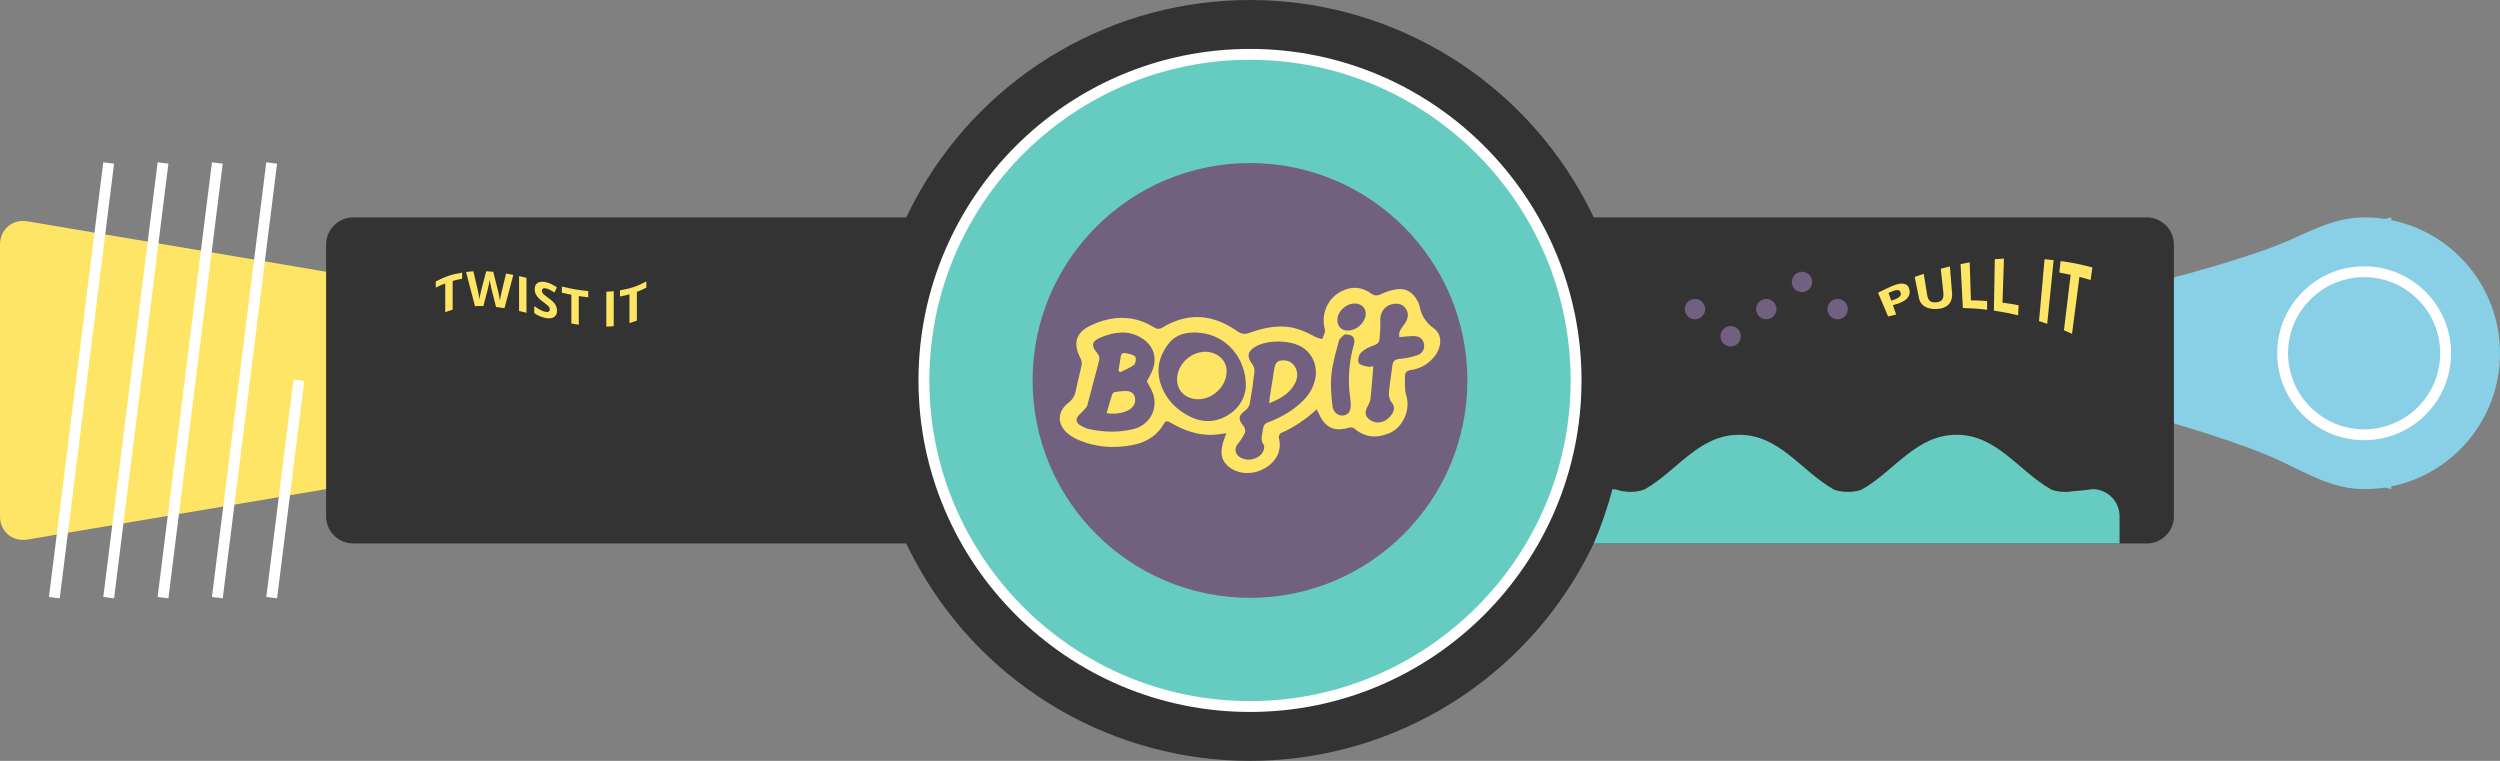 <?xml version="1.0" encoding="utf-8"?>
<!-- Generator: Adobe Illustrator 16.0.3, SVG Export Plug-In . SVG Version: 6.00 Build 0)  -->
<!DOCTYPE svg PUBLIC "-//W3C//DTD SVG 1.1//EN" "http://www.w3.org/Graphics/SVG/1.1/DTD/svg11.dtd">
<svg version="1.1" id="Layer_1" xmlns="http://www.w3.org/2000/svg" xmlns:xlink="http://www.w3.org/1999/xlink" x="0px" y="0px"
	 width="1380px" height="420px" viewBox="0 0 1380 420" enable-background="new 0 0 1380 420" xml:space="preserve">
<rect x="0" y="0" width="1380" height="420" fill="#808080" stroke="none"/>
<g>
	<g>
		<path fill="#89CFE5" d="M1380,195c0-36.281-25.767-66.545-60-73.497V120l-3.727,0.844c-3.677-0.551-7.441-0.844-11.273-0.844
			c-15.63,0-28.828,7.166-42.155,12.967C1219.863,151.673,1110,174.454,1110,174.454V210c0,0,108.123,25.049,150,45
			c14.153,6.744,28.116,15,45,15c3.908,0,7.746-0.302,11.493-0.876L1320,270v-1.503C1354.233,261.548,1380,231.281,1380,195z"/>
	</g>
	<g>
		<path fill="#333333" d="M180,285c0,8.25,6.75,15,15,15h990c8.25,0,15-6.75,15-15V135c0-8.25-6.75-15-15-15H195
			c-8.25,0-15,6.75-15,15V285z"/>
	</g>
	<g>
		<circle fill="#333333" cx="690" cy="210" r="210"/>
	</g>
	<g>
		<circle fill="#66CCC2" cx="690" cy="210" r="180"/>
	</g>
	<g>
		<path fill="#FFFFFF" d="M690,393c-100.907,0-183-82.093-183-183S589.093,27,690,27s183,82.093,183,183S790.907,393,690,393z
			 M690,33c-97.597,0-177,79.403-177,177s79.403,177,177,177s177-79.403,177-177S787.597,33,690,33z"/>
	</g>
	<g>
		<circle fill="#71607F" cx="690" cy="210" r="120"/>
	</g>
	<g>
		<circle fill="none" cx="690" cy="210" r="120"/>
	</g>
	<g>
		<path fill="#FFE566" d="M14.849,297.879C6.649,299.051,0,293.285,0,285V135c0-8.285,6.649-14.051,14.849-12.879L180,150v120
			L14.849,297.879z"/>
	</g>
	<g>
		<path fill="#66CCC2" d="M1155,270c0,0-4.937,0.782-10.359,1.122c-3.703,0.677-8.613,0.46-11.563-0.624
			c-0.439-0.144-0.838-0.308-1.169-0.498c-17.941-10.342-29.713-30-51.908-30s-33.967,19.658-51.908,30
			c-3.504,2.021-12.68,2.021-16.184,0c-17.941-10.342-29.713-30-51.908-30s-33.967,19.658-51.908,30
			c-0.258,0.149-0.568,0.275-0.908,0.387c-3.665,1.482-10.781,1.474-14.414-0.021c-1.611-0.196-2.684-0.366-2.684-0.366
			c-2.771,10.356-6.217,20.382-10.321,30H900h120h120h30v-15C1170,276.715,1163.285,270,1155,270z"/>
	</g>
	<g>
		<path fill="#FFFFFF" d="M1305,243c-26.467,0-48-21.533-48-48s21.533-48,48-48s48,21.533,48,48S1331.467,243,1305,243z M1305,153
			c-23.159,0-42,18.841-42,42s18.841,42,42,42s42-18.841,42-42S1328.159,153,1305,153z"/>
	</g>
	<g>
		<g>
			<path fill-rule="evenodd" clip-rule="evenodd" fill="#FFE566" d="M726.753,225.984c-6.079,5.625-12.466,9.929-19.655,13.063
				c-0.668,0.284-1.395,1.799-1.207,2.505c2.18,8.089-2.546,14.045-7.787,16.975c-7.195,4.025-15.63,3.293-20.818-1.761
				c-3.58-3.483-3.398-7.79-2.262-12.167c0.463-1.784,1.222-3.483,1.925-5.446c-2.546,0.311-4.857,0.729-7.181,0.847
				c-8.593,0.425-16.301-2.452-23.581-6.671c-1.591-0.92-2.678-1.321-3.759,0.604c-3.899,6.958-10.307,10.462-17.783,11.83
				c-9.955,1.822-19.834,1.151-29.268-2.889c-2.068-0.885-4.119-2.042-5.845-3.472c-6.023-4.978-6.085-12.129,0.073-16.931
				c2.402-1.872,3.68-3.873,4.239-6.782c0.917-4.772,2.271-9.463,3.217-14.235c0.231-1.172-0.097-2.672-0.668-3.765
				c-4.292-8.194-2.563-14.194,5.845-18.1c11.687-5.432,23.391-5.941,34.74,1.087c1.676,1.037,2.974,1.175,4.77,0.085
				c14.197-8.607,27.979-7.274,41.262,2.106c2.186,1.544,4.23,1.767,6.688,0.879c6.674-2.405,13.465-4.046,20.684-3.352
				c5.839,0.568,10.919,3.029,15.981,5.684c1.066,0.56,2.332,0.744,3.504,1.099c0.527-1.77,1.86-3.756,1.456-5.279
				c-2.643-9.935,2.815-19.79,12.756-22.5c4.667-1.269,8.865-0.117,12.65,2.537c1.919,1.345,3.352,1.523,5.572,0.451
				c2.833-1.374,6.009-2.388,9.129-2.757c4.913-0.568,8.543,1.896,10.872,6.223c0.442,0.817,0.964,1.661,1.131,2.549
				c0.99,5.396,3.334,9.516,8.092,12.92c4.614,3.299,4.403,9.894,0.724,14.865c-3.287,4.441-7.72,7.239-13.192,8.013
				c-2.145,0.302-3.469,1.266-3.486,3.173c-0.029,3.753-0.372,7.743,0.732,11.215c2.373,7.444-1.822,17.35-9.322,20.508
				c-7.025,2.956-13.494,2.505-19.447-2.587c-0.609-0.521-1.901-0.718-2.701-0.475c-8.168,2.458-13.418,0.103-16.775-7.658
				C727.74,227.64,727.295,226.966,726.753,225.984z M633.064,210.451c0.697-1.286,1.588-2.795,2.355-4.374
				c4.008-8.232,1.603-15.902-6.492-20.194c-7.225-3.829-14.522-2.435-21.58,0.492c-4.676,1.942-5.162,4.526-1.852,8.329
				c1.313,1.512,1.629,2.818,1.113,4.72c-2.191,8.086-4.184,16.219-6.404,24.296c-0.311,1.125-1.459,2.036-2.262,3.009
				c-1.245,1.512-3.311,2.854-3.615,4.523c-0.48,2.634,2.188,3.668,4.225,4.685c0.826,0.416,1.731,0.721,2.631,0.914
				c8.106,1.758,16.228,1.98,24.334,0.038c8.982-2.162,13.922-10.925,10.945-19.646
				C635.678,214.942,634.283,212.845,633.064,210.451z M726.381,206.628c0.193-6.021-2.057-10.79-6.357-14.147
				c-6.176-4.825-20.15-5.332-27.229-0.984c-4.26,2.616-4.626,5.531-1.55,9.478c0.861,1.11,1.362,2.93,1.204,4.327
				c-0.662,5.859-1.518,11.701-2.584,17.502c-0.252,1.389-1.307,2.977-2.473,3.788c-3.519,2.44-4.181,4.708-1.441,7.928
				c1.412,1.652,1.857,3.229,0.899,5.054c-0.888,1.696-1.852,3.422-3.114,4.837c-2.73,3.07-2.232,6.501,1.438,8.385
				c3.97,2.036,9.577,0.668,11.818-3.135c0.659-1.128,1.181-3.205,0.606-4.031c-2.215-3.144-0.686-6.138-0.328-9.22
				c0.223-1.922,1.242-2.733,3.006-3.404c7.119-2.707,13.635-6.466,19.087-11.895C723.568,216.923,725.918,211.89,726.381,206.628z
				 M687.706,213.205c0.155-16.025-11.165-27.999-24.885-29.455c-7.107-0.756-13.646,0.372-18.117,6.398
				c-5.493,7.4-6.855,15.592-3.067,24.302c2.294,5.276,5.903,9.513,10.57,12.756c7.33,5.095,15.331,7.148,23.704,3.021
				C684.006,226.239,687.527,219.117,687.706,213.205z M772.482,186.088c-0.762-3.267,1.395-5.115,2.865-7.31
				c1.755-2.613,2.643-5.443,0.674-8.402c-1.658-2.487-4.181-2.985-6.855-2.593c-4.831,0.718-7.553,4.699-7.254,9.598
				c0.193,3.141-0.205,6.325-0.39,9.483c-0.132,2.253-1.351,3.24-3.58,3.949c-2.464,0.782-5.027,2.13-6.788,3.964
				c-1.163,1.213-1.775,4.031-1.163,5.534c0.486,1.192,3.164,1.629,4.948,2.089c0.996,0.261,2.153-0.126,3.117-0.211
				c-0.504,6.123-0.891,11.895-1.509,17.646c-0.161,1.532-0.829,3.103-1.608,4.459c-1.26,2.209-1.629,4.591-0.018,6.384
				c1.219,1.354,3.384,2.461,5.177,2.54c3.354,0.144,6.138-1.638,8.124-4.43c1.488-2.089,1.711-4.491,0.17-6.384
				c-1.948-2.396-1.84-4.963-1.547-7.611c0.483-4.324,1.219-8.616,1.717-12.935c0.281-2.458,1.354-3.48,3.938-3.721
				c3.36-0.316,6.773-0.964,9.946-2.083c2.769-0.973,4.198-3.483,3.524-6.513c-0.668-2.988-3.053-4.069-5.877-4.02
				C777.633,185.555,775.172,185.877,772.482,186.088z M742.257,184.603c-0.727,0.765-2.692,1.896-3.126,3.451
				c-1.711,6.135-3.519,12.343-4.178,18.642c-0.598,5.769-0.114,11.722,0.571,17.514c0.434,3.677,3.539,5.634,6.275,5.104
				c2.704-0.521,3.97-2.525,3.785-6.548c-0.132-2.889-0.694-5.754-0.853-8.637c-0.451-8.004,0.331-15.879,2.555-23.628
				C748.421,186.542,746.909,184.538,742.257,184.603z M738.264,176.563c0.018,3.779,2.285,6.003,5.994,5.906
				c4.462-0.12,8.821-3.908,9.545-8.285c0.498-3.038-1.081-5.54-4.031-6.387C744.621,166.327,738.231,171.19,738.264,176.563z"/>
		</g>
		<g>
			<path fill-rule="evenodd" clip-rule="evenodd" fill="#FFE566" d="M610.849,228.1c1.04-3.604,1.969-6.979,3.026-10.313
				c0.182-0.56,0.879-1.26,1.427-1.351c2.033-0.337,4.104-0.615,6.161-0.589c2.168,0.021,4.207,0.797,4.869,3.114
				c0.668,2.323,0.173,4.491-1.711,6.249C622.025,227.628,616.477,228.923,610.849,228.1z"/>
		</g>
		<g>
			<path fill-rule="evenodd" clip-rule="evenodd" fill="#FFE566" d="M617.438,204.495c0.357-2.227,0.75-4.447,1.063-6.677
				c0.205-1.474,0.366-3.185,2.312-2.918c2.021,0.27,4.289,0.688,5.801,1.878c0.665,0.519,0.322,3.855-0.606,4.585
				c-2.294,1.796-5.188,2.827-7.843,4.169C617.924,205.184,617.678,204.838,617.438,204.495z"/>
		</g>
		<g>
			<path fill-rule="evenodd" clip-rule="evenodd" fill="#FFE566" d="M700.579,222.56c0.176-1.611,0.305-2.728,0.419-3.844
				c0.105-1.096,1.031-6.272,1.471-9.079c0.437-2.76,0.721-5.558,1.471-8.229c0.27-0.97,1.605-2.115,2.619-2.309
				c3.132-0.589,6.146,0.205,7.986,2.93c2.068,3.059,1.945,6.483,0.217,9.727C711.803,217.295,706.752,220.148,700.579,222.56z"/>
		</g>
		<g>
			<path fill-rule="evenodd" clip-rule="evenodd" fill="#FFE566" d="M677.109,205.16c-0.258,9.7-10.315,17.285-19.494,14.71
				c-5.021-1.412-8.104-5.687-7.875-10.91c0.475-10.77,12.756-18.185,21.858-13.198C675.176,197.722,677.212,201.199,677.109,205.16
				z"/>
		</g>
	</g>
	<g>
		
			<rect x="42" y="89.066" transform="matrix(0.992 0.124 -0.124 0.992 26.395 -3.96)" fill="#FFFFFF" width="5.999" height="241.868"/>
	</g>
	<g>
		
			<rect x="72" y="89.066" transform="matrix(0.992 0.124 -0.124 0.992 26.627 -7.681)" fill="#FFFFFF" width="5.999" height="241.868"/>
	</g>
	<g>
		
			<rect x="102" y="89.066" transform="matrix(0.992 0.124 -0.124 0.992 26.858 -11.402)" fill="#FFFFFF" width="5.999" height="241.868"/>
	</g>
	<g>
		
			<rect x="132" y="89.066" transform="matrix(0.992 0.124 -0.124 0.992 27.09 -15.123)" fill="#FFFFFF" width="5.999" height="241.868"/>
	</g>
	<g>
		
			<rect x="154.5" y="209.533" transform="matrix(0.992 0.124 -0.124 0.992 34.706 -17.451)" fill="#FFFFFF" width="5.999" height="120.934"/>
	</g>
	<g>
		<g>
			<path fill="#FFE566" d="M249.861,170.968c-1.635,0.466-2.452,0.732-4.087,1.354c0-6.349,0-9.524,0-15.876
				c-2.093,0.794-3.141,1.254-5.234,2.323c0-1.362,0-2.039,0-3.401c5.821-2.977,8.732-3.867,14.553-4.887c0,1.362,0,2.048,0,3.407
				c-2.093,0.366-3.139,0.601-5.232,1.198C249.861,161.438,249.861,164.619,249.861,170.968z"/>
			<path fill="#FFE566" d="M278.464,170.104c-1.862-0.305-2.789-0.428-4.651-0.645c-1.044-4.172-1.566-6.258-2.61-10.397
				c-0.097-0.369-0.264-1.128-0.497-2.273s-0.4-2.3-0.4-2.3c-0.003,0-0.185,1.222-0.396,2.259s-0.374,1.77-0.488,2.212
				c-1.039,3.976-1.56,5.974-2.599,9.987c-1.856-0.047-2.783-0.038-4.639,0.047c-1.967-7.62-2.953-11.394-4.92-18.844
				c1.608-0.214,2.414-0.29,4.022-0.39c0.986,4.148,1.478,6.234,2.464,10.424c0.431,1.934,0.938,5.036,0.938,5.036
				c0.003,0,0.171-1.274,0.36-2.326c0.189-1.049,0.369-1.86,0.536-2.44c1.124-4.313,1.683-6.457,2.807-10.723
				c1.545,0.073,2.32,0.129,3.866,0.278c1.124,4.43,1.682,6.656,2.805,11.121c0.123,0.495,0.278,1.26,0.463,2.279
				c0.185,1.014,0.423,2.607,0.423,2.607c0.006,0,0.229-1.503,0.422-2.502c0.193-0.996,0.368-1.799,0.526-2.408
				c0.981-4.063,1.472-6.094,2.454-10.134c1.608,0.275,2.41,0.431,4.018,0.756C281.407,159.041,280.425,162.709,278.464,170.104z"/>
			<path fill="#FFE566" d="M286.532,171.68c0-7.717,0-11.566,0-19.277c1.635,0.363,2.455,0.548,4.09,0.943
				c0.001,7.711,0.001,11.566,0,19.283C288.987,172.233,288.167,172.043,286.532,171.68z"/>
			<path fill="#FFE566" d="M307.484,171.498c0,1.74-0.624,2.965-1.878,3.659c-1.251,0.697-2.997,0.759-5.229,0.19
				c-2.057-0.524-3.877-1.377-5.459-2.552c0-1.521,0.003-2.282,0.003-3.803c1.301,0.908,2.402,1.605,3.302,2.071
				c0.898,0.466,1.723,0.797,2.47,0.987c0.896,0.229,1.586,0.229,2.063,0.009c0.478-0.223,0.721-0.68,0.721-1.354
				c0-0.381-0.105-0.735-0.316-1.084c-0.211-0.346-0.521-0.712-0.932-1.087c-0.407-0.375-1.239-1.011-2.496-1.931
				c-1.178-0.858-2.063-1.62-2.651-2.279s-1.058-1.374-1.409-2.136c-0.352-0.768-0.527-1.608-0.527-2.511
				c0-1.705,0.577-2.906,1.733-3.586s2.752-0.75,4.792-0.234c1.002,0.255,1.956,0.604,2.867,1.066
				c0.908,0.463,1.862,1.034,2.855,1.702c-0.527,1.146-0.79,1.72-1.317,2.862c-1.028-0.671-1.879-1.175-2.553-1.512
				c-0.671-0.334-1.332-0.586-1.982-0.75c-0.773-0.196-1.367-0.17-1.78,0.085s-0.618,0.671-0.618,1.251
				c0,0.363,0.082,0.7,0.249,1.011c0.167,0.313,0.431,0.633,0.797,0.979c0.363,0.343,1.233,1.014,2.596,2.007
				c1.802,1.315,3.032,2.484,3.7,3.51C307.148,169.099,307.484,170.241,307.484,171.498z"/>
			<path fill="#FFE566" d="M319.482,179.285c-1.635-0.258-2.452-0.398-4.087-0.712c0.003-6.354,0.003-9.53,0-15.882
				c-2.093-0.401-3.144-0.624-5.237-1.096c0-1.359,0-2.045,0-3.407c5.821,1.315,8.732,1.91,14.555,2.502c0,1.362,0,2.042,0,3.401
				c-2.093-0.214-3.138-0.346-5.231-0.677C319.485,169.767,319.485,172.931,319.482,179.285z"/>
			<path fill="#FFE566" d="M334.696,180.319c0.001-7.714,0.001-11.569,0-19.286c1.635-0.064,2.452-0.117,4.087-0.296
				c0.001,7.717-0.001,11.566-0.003,19.277C337.146,180.193,336.331,180.255,334.696,180.319z"/>
			<path fill="#FFE566" d="M351.551,176.974c-1.635,0.621-2.452,0.891-4.087,1.356c0-6.349,0-9.53,0-15.882
				c-2.093,0.598-3.142,0.838-5.235,1.204c0-1.359,0-2.039,0-3.401c5.821-1.022,8.735-1.904,14.556-4.884c0,1.362,0,2.039,0,3.401
				c-2.093,1.072-3.141,1.535-5.234,2.329C351.551,167.449,351.551,170.625,351.551,176.974z"/>
		</g>
	</g>
	<g>
		<g>
			<path fill="#FFE566" d="M1053.993,159.803c0.437,1.854,0.012,3.495-1.233,4.86c-1.248,1.365-3.208,2.376-5.912,3.202
				c-0.794,0.243-1.195,0.363-1.986,0.615c0.727,2.048,1.09,3.076,1.813,5.124c-1.778,0.41-2.669,0.63-4.436,1.096
				c-2.221-5.247-3.325-7.878-5.552-13.122c2.938-1.477,4.415-2.18,7.383-3.513c2.815-1.266,5.089-1.743,6.776-1.441
				C1052.537,156.926,1053.574,158.021,1053.993,159.803z M1043.982,165.976c0.618-0.223,0.929-0.331,1.547-0.548
				c1.444-0.507,2.47-1.058,3.073-1.705s0.794-1.365,0.571-2.15c-0.226-0.794-0.697-1.274-1.427-1.409s-1.755,0.067-3.079,0.615
				c-0.879,0.363-1.324,0.548-2.203,0.923C1043.071,163.409,1043.376,164.268,1043.982,165.976z"/>
			<path fill="#FFE566" d="M1076.353,147.053c0.475,5.924,0.712,8.883,1.187,14.804c0.135,1.69-0.123,3.199-0.738,4.497
				c-0.618,1.298-1.564,2.288-2.845,2.991c-1.283,0.706-2.827,1.078-4.655,1.195c-2.757,0.179-4.986-0.267-6.747-1.304
				c-1.758-1.037-2.856-2.52-3.275-4.611c-0.94-4.705-1.421-7.061-2.364-11.763c1.989-0.721,2.985-1.063,4.98-1.72
				c0.782,4.767,1.172,7.148,1.951,11.915c0.246,1.503,0.771,2.537,1.559,3.149c0.791,0.612,1.963,0.832,3.524,0.662
				c1.512-0.164,2.566-0.639,3.164-1.485s0.817-2.118,0.639-3.8c-0.563-5.303-0.847-7.957-1.412-13.26
				C1073.326,147.785,1074.34,147.53,1076.353,147.053z"/>
			<path fill="#FFE566" d="M1083.507,169.998c-0.51-9.691-0.765-14.543-1.28-24.234c2.021-0.407,3.032-0.589,5.057-0.932
				c0.267,8.37,0.398,12.563,0.662,20.93c3.574,0.062,5.364,0.144,8.941,0.416c-0.009,1.928-0.006,2.889-0.015,4.816
				C1091.525,170.353,1088.845,170.156,1083.507,169.998z"/>
			<path fill="#FFE566" d="M1100.628,171.495c0.202-11.361,0.305-17.051,0.501-28.418c2.027-0.17,3.029-0.234,5.054-0.343
				c-0.316,9.735-0.475,14.604-0.797,24.334c3.571,0.475,5.355,0.759,8.918,1.447c-0.132,2.209-0.199,3.316-0.331,5.525
				C1108.644,172.778,1105.975,172.271,1100.628,171.495z"/>
			<path fill="#FFE566" d="M1125.542,177.246c1.233-13.658,1.84-20.49,3.067-34.154c2.004,0.173,3.006,0.27,5.001,0.504
				c-1.418,14.068-2.121,21.105-3.542,35.168C1128.258,178.128,1127.358,177.823,1125.542,177.246z"/>
			<path fill="#FFE566" d="M1143.759,184.26c-1.781-0.809-2.669-1.201-4.462-1.951c1.482-12.243,2.218-18.369,3.7-30.615
				c-2.49-0.554-3.738-0.803-6.243-1.254c0.275-2.537,0.41-3.806,0.686-6.343c7.087,1.011,10.611,1.711,17.561,3.519
				c-0.393,2.777-0.595,4.166-0.987,6.943c-2.458-0.735-3.686-1.078-6.164-1.711C1146.211,165.413,1145.394,171.697,1143.759,184.26
				z"/>
		</g>
	</g>
	<g>
		<circle fill="#71607F" cx="935.625" cy="170.625" r="5.625"/>
	</g>
	<g>
		<circle fill="#71607F" cx="955.313" cy="185.625" r="5.625"/>
	</g>
	<g>
		<circle fill="#71607F" cx="975" cy="170.625" r="5.625"/>
	</g>
	<g>
		<circle fill="#71607F" cx="994.688" cy="155.625" r="5.625"/>
	</g>
	<g>
		<circle fill="#71607F" cx="1014.375" cy="170.625" r="5.625"/>
	</g>
</g>
</svg>
